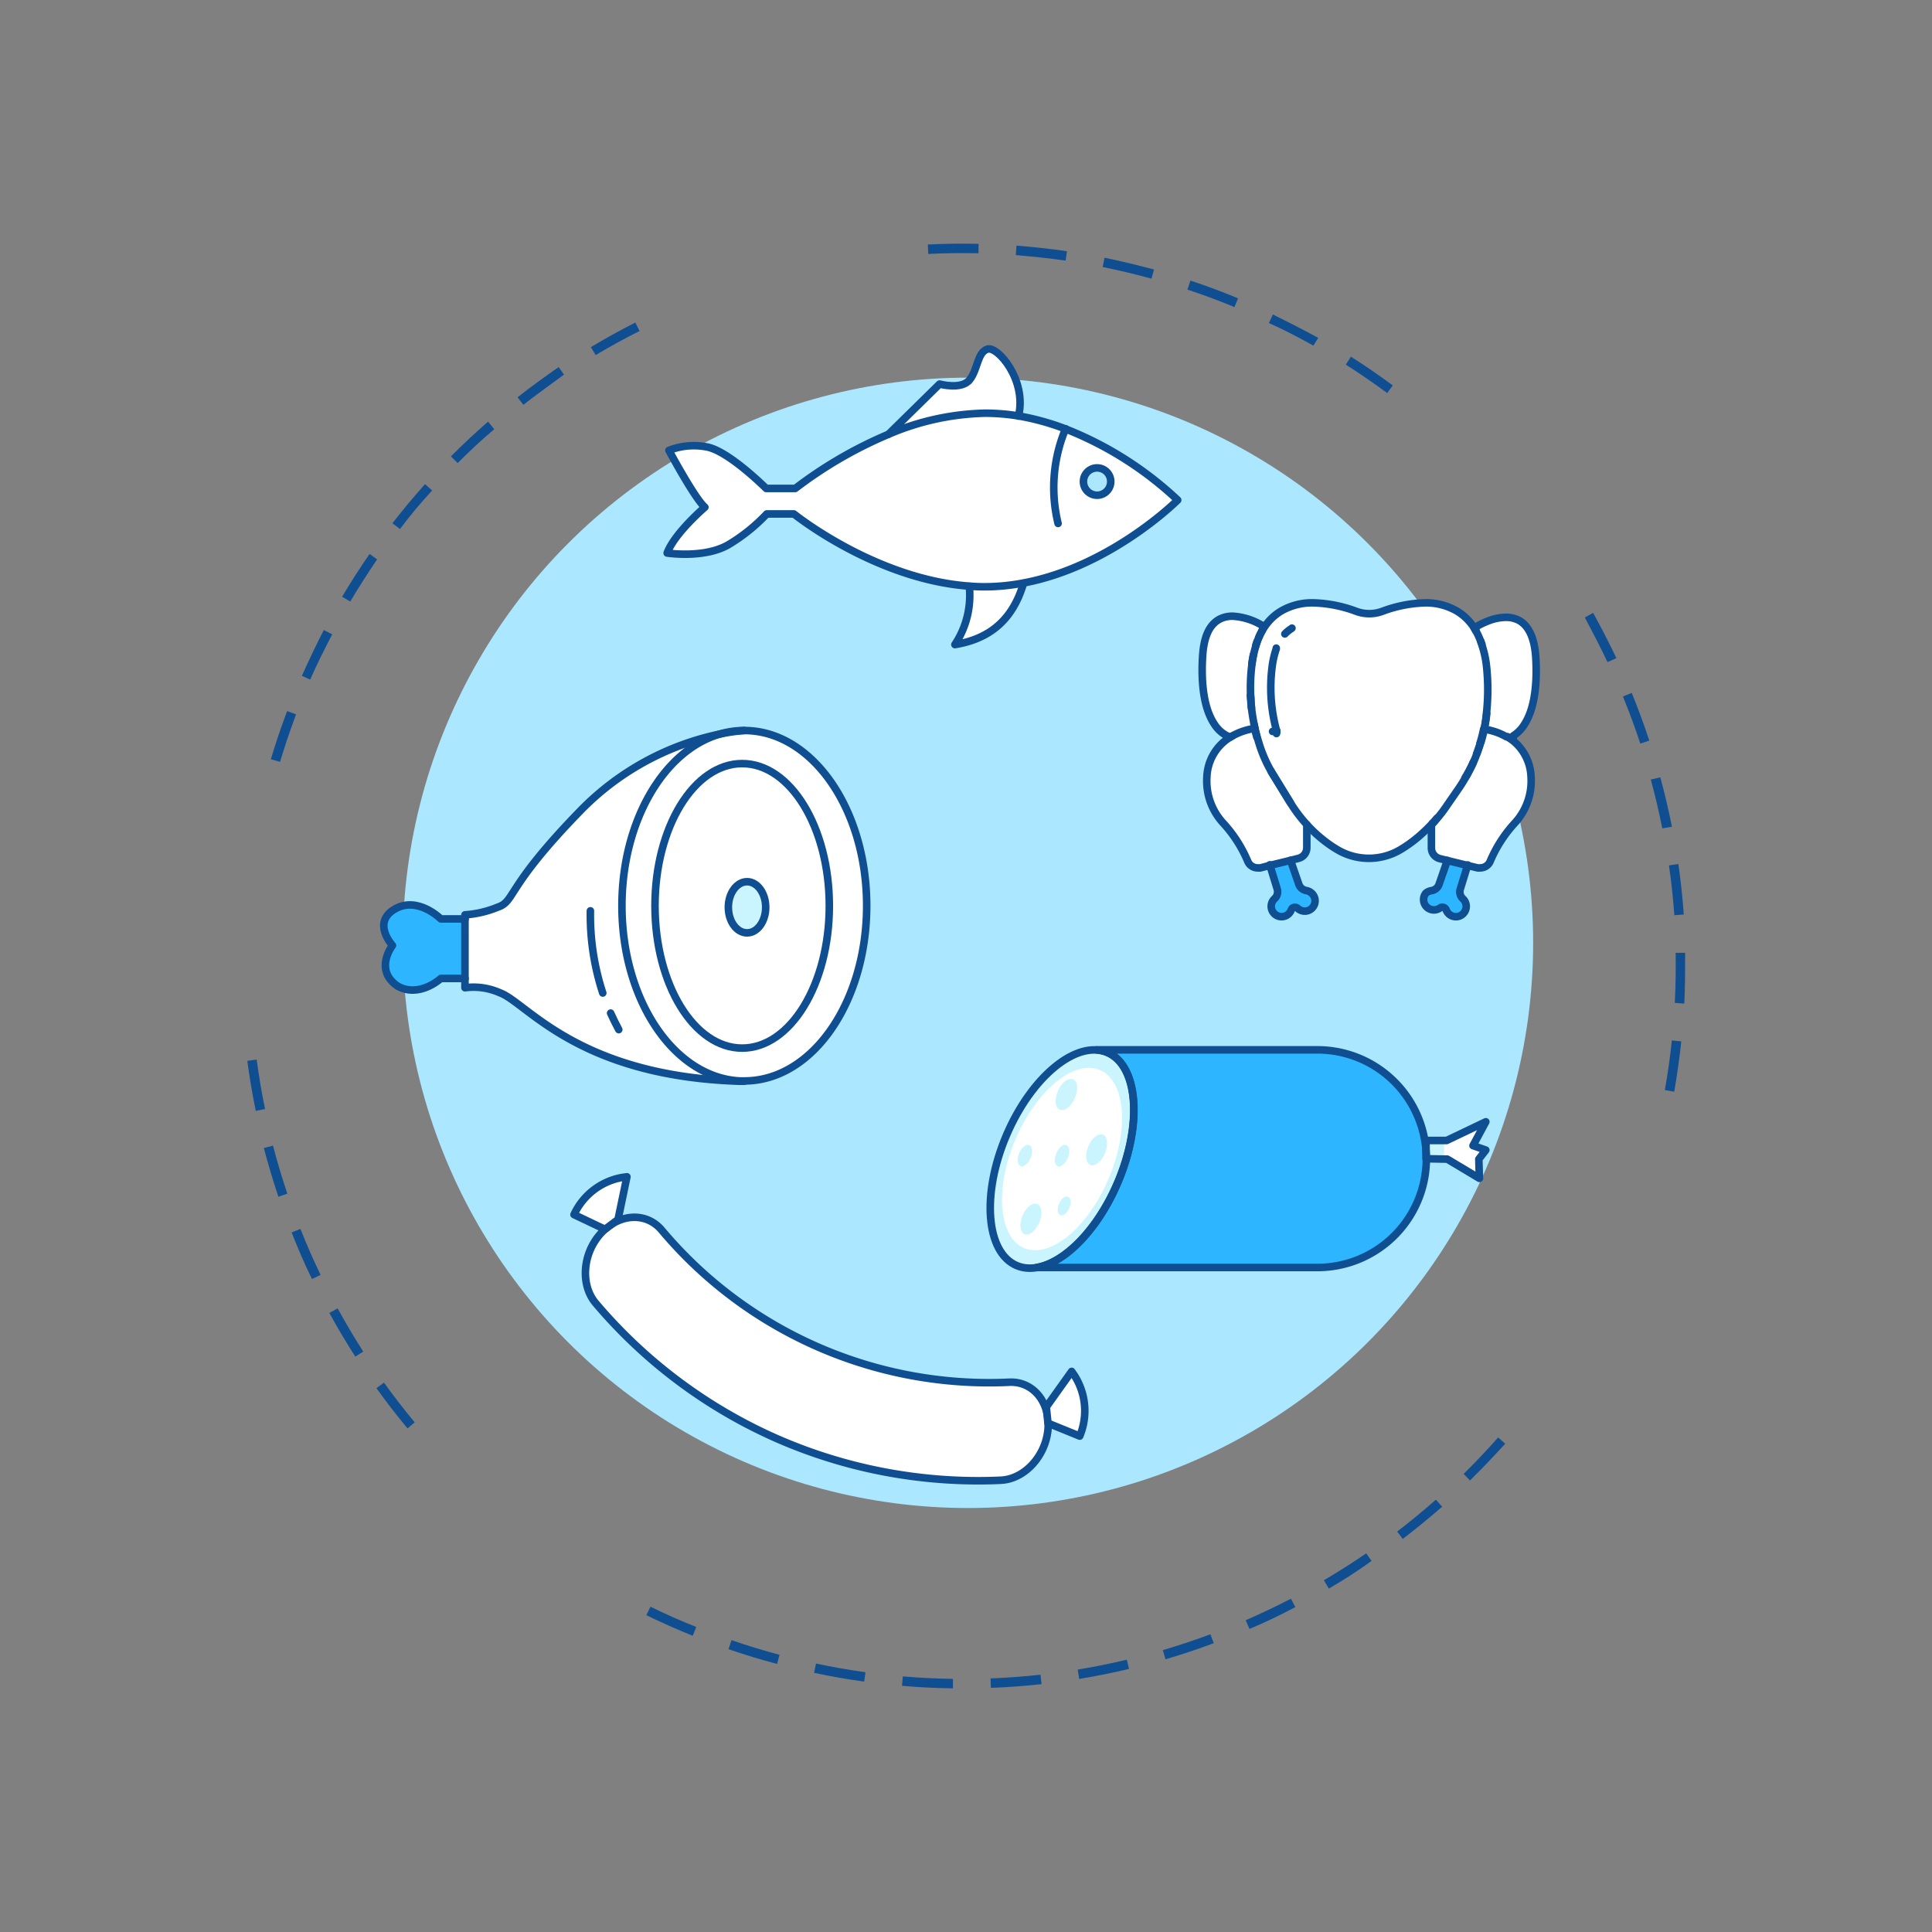 <svg id="Layer_1" data-name="Layer 1" xmlns="http://www.w3.org/2000/svg" viewBox="0 0 256 256"><rect x="0" y="0" width="256" height="256" fill="#808080" stroke="none"/><defs><style>.cls-1{fill:#0e4e91;}.cls-2{fill:#abe7ff;}.cls-3{fill:#fff;}.cls-4{fill:#caf5fe;}.cls-5{fill:#2db5ff;}.cls-6{fill:none;stroke:#0e4e91;stroke-linecap:round;stroke-linejoin:round;}</style></defs><path class="cls-1" d="M96.52,218.52l.41-1.19c2.09.72,4.23,1.37,6.36,1.94l-.32,1.21C100.8,219.91,98.64,219.25,96.52,218.52Zm-4.73-1.77c-2.08-.84-4.15-1.76-6.15-2.73l.55-1.13c2,1,4,1.87,6.07,2.69Zm16.08,4.91.26-1.23c2.16.46,4.36.84,6.55,1.15l-.17,1.24C112.29,222.52,110.06,222.12,107.87,221.66Zm11.65,1.72.11-1.25c2.2.19,4.43.3,6.64.33l0,1.25C124,223.69,121.75,223.57,119.52,223.38Zm11.78.27-.05-1.25c2.19-.09,4.42-.25,6.62-.49l.14,1.25C135.78,223.4,133.52,223.57,131.3,223.65ZM143,222.47l-.2-1.24c2.18-.36,4.37-.8,6.51-1.31l.29,1.22C147.43,221.66,145.21,222.1,143,222.47Zm-89-33.2c-1.43-1.72-2.82-3.51-4.12-5.33l1-.73c1.29,1.79,2.66,3.56,4.07,5.26Zm100.43,30.58-.35-1.2c2.12-.62,4.24-1.33,6.31-2.1l.44,1.18C158.78,218.5,156.63,219.22,154.48,219.85ZM47.08,179.76c-1.21-1.88-2.36-3.83-3.44-5.79l1.1-.6c1.06,1.94,2.2,3.86,3.39,5.72Zm118.48,36.08-.5-1.15c2-.87,4-1.83,6-2.85l.58,1.11C169.65,214,167.61,215,165.56,215.84ZM41.34,169.47c-1-2-1.87-4.08-2.7-6.17l1.17-.46c.82,2.06,1.71,4.11,2.67,6.09Zm134.72,41-.64-1.08c1.91-1.12,3.8-2.32,5.61-3.56l.71,1C179.91,208.16,178,209.38,176.06,210.51ZM36.89,158.57c-.71-2.12-1.36-4.29-1.93-6.45l1.21-.32c.56,2.13,1.2,4.28,1.9,6.37Zm149,45.37-.76-1c1.75-1.34,3.48-2.76,5.13-4.23l.83.94C189.37,201.14,187.62,202.58,185.84,203.94Zm-152-56.74c-.45-2.19-.83-4.42-1.12-6.63l1.24-.17c.29,2.18.66,4.39,1.11,6.55Zm160.93,49-.88-.9c1.57-1.55,3.11-3.17,4.57-4.83l.94.83C197.9,193,196.34,194.63,194.75,196.2ZM35.89,100.6c.57-1.91,1.21-3.82,1.9-5.69l.26-.69,1.18.44-.25.68c-.68,1.84-1.31,3.73-1.87,5.61ZM41.1,90.05,40,89.55c.9-2,1.88-4.09,2.91-6.07l1.11.58C43,86,42,88,41.1,90.05Zm179.5,54.39c.39-2.18.7-4.39.93-6.58l1.25.13c-.24,2.22-.55,4.46-.94,6.67ZM46.41,79.71l-1.08-.64c1.14-1.92,2.37-3.83,3.64-5.67l1,.72C48.74,75.93,47.53,77.81,46.41,79.71Zm175.51,53.18c.11-2.2.15-4.44.11-6.64l1.26,0c0,2.24,0,4.5-.11,6.73ZM53,70.1l-1-.77c1.37-1.76,2.82-3.51,4.32-5.18l.94.84C55.73,66.64,54.3,68.36,53,70.1Zm168.86,51.17c-.16-2.2-.4-4.42-.71-6.6l1.24-.18c.32,2.21.56,4.46.72,6.69ZM60.64,61.36l-.89-.89c1.58-1.58,3.23-3.13,4.92-4.6l.82,1C63.83,58.27,62.19,59.8,60.64,61.36Zm159.62,48.4c-.43-2.16-.94-4.34-1.52-6.47L220,103c.59,2.16,1.1,4.36,1.54,6.55ZM69.35,53.64l-.77-1c1.76-1.38,3.59-2.71,5.45-4l.7,1C72.89,51,71.08,52.28,69.35,53.64Zm148,44.89c-.69-2.09-1.46-4.19-2.3-6.24l1.16-.48c.85,2.07,1.63,4.2,2.33,6.32ZM78.93,47.05,78.29,46c1.92-1.15,3.9-2.25,5.89-3.26l.57,1.12C82.78,44.84,80.82,45.92,78.93,47.05ZM213,87.73c-.94-2-2-4-3-5.91l1.1-.61c1.1,2,2.13,4,3.08,6ZM123,33.65l-.06-1.25c2.23-.11,4.49-.14,6.72-.09l0,1.25C127.41,33.51,125.18,33.54,123,33.65Zm60.81,18.43c-1.77-1.31-3.62-2.58-5.48-3.76l.67-1.06c1.89,1.2,3.76,2.48,5.55,3.81ZM134.6,33.8l.09-1.25c2.23.17,4.48.42,6.69.74l-.18,1.24C139,34.21,136.79,34,134.6,33.8Zm39.43,12c-1.92-1.08-3.9-2.11-5.9-3l.54-1.13c2,1,4,2,6,3.1ZM146.11,35.38l.25-1.23c2.19.44,4.39,1,6.55,1.56l-.33,1.21C150.45,36.34,148.27,35.82,146.11,35.38Zm17.46,5.31c-2-.84-4.14-1.62-6.23-2.32l.4-1.19c2.12.7,4.24,1.49,6.31,2.35Z"/><circle class="cls-2" cx="128.26" cy="124.93" r="74.89"/><polygon class="cls-3" points="188.96 151.12 191.69 151.12 196.88 148.64 195.18 151.8 196.88 152.39 195.95 153.59 196.03 156.14 191.77 153.59 188.96 153.54 188.96 151.12"/><ellipse class="cls-4" cx="140.73" cy="153.59" rx="15.34" ry="8.01" transform="translate(-55.73 222.87) rotate(-66.93)"/><ellipse class="cls-3" cx="140.73" cy="153.59" rx="12.82" ry="6.7" transform="translate(-55.73 222.87) rotate(-66.93)"/><rect class="cls-4" x="188.96" y="151.12" width="2.38" height="2.47"/><path class="cls-4" d="M142.43,145.49c-.47,1.11-1.34,1.8-2,1.54s-.72-1.36-.25-2.47,1.34-1.79,2-1.54S142.9,144.39,142.43,145.49Z"/><path class="cls-4" d="M146.41,152.83c-.47,1.1-1.34,1.79-1.95,1.53s-.72-1.36-.25-2.47,1.34-1.79,1.95-1.53S146.87,151.71,146.41,152.83Z"/><path class="cls-4" d="M137.7,162c-.47,1.1-1.34,1.79-1.95,1.53s-.72-1.36-.25-2.47,1.34-1.79,1.95-1.53S138.17,160.93,137.7,162Z"/><path class="cls-4" d="M141.67,160.09c-.29.68-.82,1.09-1.19.93s-.44-.84-.15-1.51.82-1.09,1.19-.93S142,159.41,141.67,160.09Z"/><path class="cls-4" d="M136.56,153.45c-.33.77-.93,1.25-1.35,1.06s-.49-.94-.17-1.71.93-1.24,1.35-1.06S136.89,152.69,136.56,153.45Z"/><path class="cls-4" d="M141.48,153.45c-.32.77-.92,1.25-1.35,1.06s-.49-.94-.16-1.71.92-1.24,1.35-1.06S141.81,152.69,141.48,153.45Z"/><path class="cls-5" d="M174.52,139.11H145.33v0a4.28,4.28,0,0,1,1.42.34c4.07,1.74,4.68,9.46,1.36,17.25-2.66,6.23-7,10.63-10.75,11.25h37.17A14.44,14.44,0,0,0,189,153.54h0A14.44,14.44,0,0,0,174.52,139.11Z"/><ellipse class="cls-6" cx="140.73" cy="153.59" rx="15.34" ry="8.01" transform="translate(-55.73 222.87) rotate(-66.93)"/><path class="cls-6" d="M174.52,139.11H145.33v0a4.28,4.28,0,0,1,1.42.34c4.07,1.74,4.68,9.46,1.36,17.25-2.66,6.23-7,10.63-10.75,11.25h37.17A14.44,14.44,0,0,0,189,153.54h0A14.44,14.44,0,0,0,174.52,139.11Z"/><polygon class="cls-6" points="188.96 151.12 191.69 151.12 196.88 148.64 195.18 151.8 196.88 152.39 195.95 153.59 196.03 156.14 191.77 153.59 188.96 153.54 188.96 151.12"/><path class="cls-3" d="M103,190.65a66.63,66.63,0,0,1-24.09-18c-2-2.39-1.74-6.5.67-9.18s6-2.91,8.06-.52a56.65,56.65,0,0,0,46.14,20.2c3.14-.12,5.41,2.69,5.08,6.27s-3.15,6.6-6.29,6.72A66.49,66.49,0,0,1,103,190.65Z"/><path class="cls-6" d="M103,190.65a66.63,66.63,0,0,1-24.09-18c-2-2.39-1.74-6.5.67-9.18s6-2.91,8.06-.52a56.65,56.65,0,0,0,46.14,20.2c3.14-.12,5.41,2.69,5.08,6.27s-3.15,6.6-6.29,6.72A66.49,66.49,0,0,1,103,190.65Z"/><path class="cls-3" d="M138.86,188.58l-.22-2.15,3.36-4.71.39.57a8.7,8.7,0,0,1,.68,8h0Z"/><path class="cls-6" d="M138.86,188.58l-.22-2.15,3.36-4.71.39.57a8.7,8.7,0,0,1,.68,8h0Z"/><path class="cls-3" d="M80.16,162.89l1.73-1.29,1.18-5.67-.69.1a8.7,8.7,0,0,0-6.32,4.91h0Z"/><path class="cls-6" d="M80.16,162.89l1.73-1.29,1.18-5.67-.69.1a8.7,8.7,0,0,0-6.32,4.91h0Z"/><path class="cls-3" d="M126.53,85.41a11.8,11.8,0,0,0,1.91-7.72h0c.7.06,1.4.09,2.09.09a27.64,27.64,0,0,0,5.1-.49C134.12,82.41,130.83,84.71,126.53,85.41Z"/><path class="cls-3" d="M135,55.14a26.84,26.84,0,0,0-4.43-.37,33.87,33.87,0,0,0-12.81,2.78h0l6.78-6.66s2.93.81,4-.58,1-3.62,2.34-4.05,5.26,4.11,4.12,8.87Z"/><path class="cls-3" d="M141.2,56.82a46.38,46.38,0,0,1,14.9,9.44s-8.79,8.84-20.48,11a27.45,27.45,0,0,1-5.09.49q-1,0-2.1-.09c-10-.74-19.31-6.61-23.19-9.56h-3.58A24.35,24.35,0,0,1,96.84,72c-3.22,2-8.39,1.26-8.39,1.26,1-2.67,5-6.07,5-6.07-1.37-1.15-4.77-7.53-4.77-7.53a9.12,9.12,0,0,1,5-.46c2.92.5,7.88,5.5,7.88,5.5h3.86a56,56,0,0,1,12.34-7.17,33.87,33.87,0,0,1,12.81-2.79,25.88,25.88,0,0,1,4.43.38A32,32,0,0,1,141.2,56.82Zm6,7a1.81,1.81,0,1,0-1.81,1.81A1.8,1.8,0,0,0,147.18,63.78Z"/><path class="cls-6" d="M117.72,57.55a56.26,56.26,0,0,0-12.34,7.17h-3.86s-5-5-7.88-5.5a9,9,0,0,0-5,.46s3.41,6.37,4.76,7.53c0,0-4,3.41-5,6.07,0,0,5.17.8,8.38-1.26a23.57,23.57,0,0,0,4.82-3.92h3.59c3.88,3,13.15,8.82,23.19,9.56.69.06,1.39.09,2.09.09a27.45,27.45,0,0,0,5.09-.49c11.69-2.18,20.49-11,20.49-11a46.52,46.52,0,0,0-14.9-9.44A33.25,33.25,0,0,0,135,55.12a28,28,0,0,0-4.43-.37A34.28,34.28,0,0,0,117.72,57.55Z"/><path class="cls-6" d="M128.44,77.69a11.81,11.81,0,0,1-1.91,7.72c4.3-.7,7.59-3,9.09-8.13"/><path class="cls-6" d="M117.72,57.55l6.78-6.66s2.92.81,4-.58,1-3.62,2.34-4.05,5.26,4.11,4.12,8.87"/><path class="cls-6" d="M141.2,56.81h0a20.13,20.13,0,0,0-1,12.55"/><path class="cls-6" d="M147.18,63.78A1.81,1.81,0,1,1,145.37,62,1.81,1.81,0,0,1,147.18,63.78Z"/><path class="cls-3" d="M203.48,87.09c.17,2.72.05,6.45-1.51,8.84a4.57,4.57,0,0,1-1.48,1.51v.61l-.74-.42-.08,0-.06,0a8.26,8.26,0,0,0-2.44-.92l-.51-.11.09-.51c.09-.49.16-1,.2-1.45a28.49,28.49,0,0,0,0-6.54,13.23,13.23,0,0,0-.58-2.6c0-.12-.08-.24-.12-.37a9.45,9.45,0,0,0-.65-1.47l-.27-.47.48-.26a10.26,10.26,0,0,1,1.54-.71,6.59,6.59,0,0,1,2.19-.42,3.67,3.67,0,0,1,1.62.35C202.53,82.75,203.32,84.44,203.48,87.09Z"/><path class="cls-3" d="M194.47,114.65l-2.7-.66-1-.25a1.46,1.46,0,0,1-1.1-1.41v-3.06l.15-.16,0,0a8.27,8.27,0,0,0,.56-.64c.43-.5.83-1,1.21-1.57l1.66-2.4c.31-.45.6-.9.86-1.37.16-.24.3-.5.44-.75,0-.09.1-.18.13-.27a10.9,10.9,0,0,0,.53-1.09c.17-.36.31-.71.44-1.07.07-.17.13-.33.18-.49s.2-.55.28-.83a1.8,1.8,0,0,0,0-.19,13.73,13.73,0,0,0,.37-1.36l.12-.52.51.11a8.26,8.26,0,0,1,2.44.92l.06,0,.08,0a6.46,6.46,0,0,1,3.12,5.31,8.23,8.23,0,0,1-2.24,6.21,17.6,17.6,0,0,0-3.15,4.92,1.44,1.44,0,0,1-1.35.93,1.87,1.87,0,0,1-.34,0Z"/><path class="cls-3" d="M196.93,88a28.49,28.49,0,0,1,0,6.54,20.12,20.12,0,0,1-.78,3.84,1.8,1.8,0,0,1,0,.19c-.09.28-.18.56-.28.83a4.84,4.84,0,0,1-.18.49c-.13.36-.27.71-.44,1.07s-.34.74-.53,1.09c0,.09-.09.18-.13.27-.14.25-.28.51-.44.75-.26.47-.55.92-.86,1.37l-1.66,2.4c-.38.53-.78,1.07-1.21,1.57-.18.22-.36.43-.56.64l0,0a22.59,22.59,0,0,1-1.8,1.73,17.16,17.16,0,0,1-2.37,1.71,8.19,8.19,0,0,1-8.47,0,14.56,14.56,0,0,1-1.65-1.13,17.73,17.73,0,0,1-2.34-2.16,19.1,19.1,0,0,1-2.19-2.91l-2.18-3.56c-.13-.21-.26-.42-.38-.63a17.93,17.93,0,0,1-1.55-3.56c-.1-.31-.19-.63-.28-.94s-.16-.62-.24-.94-.11-.5-.17-.76c-.14-.71-.25-1.41-.34-2.12,0-.26-.06-.51-.07-.77a2.83,2.83,0,0,1,0-.29c0-.22,0-.44-.05-.67a24.43,24.43,0,0,1,.18-4.1c.06-.43.12-.84.21-1.24s.19-.81.31-1.19c.06-.19.11-.37.18-.55s.13-.35.2-.52.14-.33.22-.49.17-.32.25-.46,0,0,0,0A6.94,6.94,0,0,1,169.7,81,8.15,8.15,0,0,1,174,79.88a17.56,17.56,0,0,1,5.64,1.1,5,5,0,0,0,3.59,0,17.44,17.44,0,0,1,5.63-1.1A8.15,8.15,0,0,1,193.1,81a7,7,0,0,1,2.48,2.62,9.45,9.45,0,0,1,.65,1.47c0,.13.09.25.12.37A13.23,13.23,0,0,1,196.93,88Z"/><path class="cls-5" d="M194.47,114.65l-1,3.25v0a1.24,1.24,0,0,0,.36,1.23,1.37,1.37,0,1,1-2.21,1.49.55.55,0,0,0-.7-.34l-.18.11a1.37,1.37,0,0,1-1.82-2,1.53,1.53,0,0,1,.72-.33,1.28,1.28,0,0,0,1.06-.92l1.07-3.09v0Z"/><path class="cls-5" d="M174.32,119.14a1.37,1.37,0,0,1-1.09,1.61,1.39,1.39,0,0,1-1.17-.33.55.55,0,0,0-.77,0,.77.77,0,0,0-.1.18,1.37,1.37,0,1,1-2.21-1.48,1.26,1.26,0,0,0,.36-1.24v0l-1-3.25L171,114V114l1.07,3.08a1.28,1.28,0,0,0,1,.92A1.41,1.41,0,0,1,174.32,119.14Z"/><path class="cls-3" d="M168.33,114.65,167,115a2,2,0,0,1-.34,0,1.43,1.43,0,0,1-1.35-.93,17.6,17.6,0,0,0-3.15-4.92,8.23,8.23,0,0,1-2.24-6.21A6.44,6.44,0,0,1,163,97.69l.23-.14h0a8.7,8.7,0,0,1,2.5-.94l.51-.1.06.22.06.29.18.65c.09.31.18.63.28.94a17.93,17.93,0,0,0,1.55,3.56,6.88,6.88,0,0,0,.37.63l2.19,3.56a19.1,19.1,0,0,0,2.19,2.91v3.07a1.46,1.46,0,0,1-1.11,1.41l-1,.25Z"/><path class="cls-3" d="M167.5,83.08l-.24.44s0,0,0,0-.17.31-.25.46-.15.32-.22.49-.13.34-.2.52-.12.36-.18.55c-.12.38-.22.78-.31,1.19s-.15.81-.21,1.24a24.43,24.43,0,0,0-.18,4.1c0,.23,0,.45.05.67a2.83,2.83,0,0,0,0,.29c0,.26.05.51.07.77.09.71.2,1.41.34,2.12l.11.54-.51.1a8.7,8.7,0,0,0-2.5.94h0l-.23.14,0,0-.25-.11A4.35,4.35,0,0,1,160.94,96c-1.62-2.38-1.76-6.17-1.59-9s1-4.33,2.34-5a3.72,3.72,0,0,1,1.63-.35,8.49,8.49,0,0,1,3.71,1.1Z"/><path class="cls-6" d="M171,114l1.07,3.08a1.28,1.28,0,0,0,1,.92,1.41,1.41,0,0,1,1.16,1.1,1.37,1.37,0,0,1-1.09,1.61,1.39,1.39,0,0,1-1.17-.33.55.55,0,0,0-.77,0,.77.77,0,0,0-.1.18,1.37,1.37,0,1,1-2.21-1.48,1.26,1.26,0,0,0,.36-1.24v0l-1-3.25v0"/><path class="cls-6" d="M194.48,114.61v0l-1,3.25v0a1.24,1.24,0,0,0,.36,1.23,1.37,1.37,0,1,1-2.21,1.49.55.55,0,0,0-.7-.34l-.18.11a1.37,1.37,0,0,1-1.82-2,1.53,1.53,0,0,1,.72-.33,1.28,1.28,0,0,0,1.06-.92l1.07-3.09"/><path class="cls-6" d="M163.27,97.54h0"/><line class="cls-6" x1="166.17" y1="95.96" x2="166.28" y2="96.5"/><path class="cls-6" d="M165.76,93.07c0,.26.05.51.07.77"/><path class="cls-6" d="M165.69,92.11c0,.23,0,.45.05.67"/><path class="cls-6" d="M166.08,86.77c-.09.4-.15.81-.21,1.24"/><path class="cls-6" d="M166.57,85c-.07.18-.12.36-.18.55"/><path class="cls-6" d="M167.24,83.56c-.08.14-.17.3-.25.46s-.14.32-.22.49"/><path class="cls-6" d="M163,97.69l0,0-.25-.11A4.35,4.35,0,0,1,160.94,96c-1.62-2.38-1.76-6.17-1.59-9s1-4.33,2.34-5a3.72,3.72,0,0,1,1.63-.35,8.49,8.49,0,0,1,3.71,1.1l.47.27-.24.44"/><path class="cls-6" d="M173.16,109.26v3.07a1.46,1.46,0,0,1-1.11,1.41l-1,.25-2.7.66L167,115a2,2,0,0,1-.34,0,1.43,1.43,0,0,1-1.35-.93,17.6,17.6,0,0,0-3.15-4.92,8.23,8.23,0,0,1-2.24-6.21A6.44,6.44,0,0,1,163,97.69l.23-.14h0a8.7,8.7,0,0,1,2.5-.94l.51-.1.06.22.06.29.18.65"/><path class="cls-6" d="M168.41,102.16a6.88,6.88,0,0,0,.37.63l2.19,3.56"/><path class="cls-6" d="M190.39,108.42a8.27,8.27,0,0,1-.56.64"/><path class="cls-6" d="M194.56,102.33c-.14.25-.28.51-.44.75"/><path class="cls-6" d="M195.22,101c-.16.36-.34.74-.53,1.09"/><path class="cls-6" d="M196.12,98.58c-.09.28-.18.56-.28.83s-.11.32-.18.49"/><path class="cls-6" d="M197,94.55a20.12,20.12,0,0,1-.78,3.84"/><path class="cls-6" d="M196.23,85c0,.13.09.25.12.37"/><path class="cls-6" d="M189.79,109.11a22.59,22.59,0,0,1-1.8,1.73,17.16,17.16,0,0,1-2.37,1.71,8.19,8.19,0,0,1-8.47,0,14.56,14.56,0,0,1-1.65-1.13,17.73,17.73,0,0,1-2.34-2.16,19.1,19.1,0,0,1-2.19-2.91l-2.18-3.56c-.13-.21-.26-.42-.38-.63a17.93,17.93,0,0,1-1.55-3.56c-.1-.31-.19-.63-.28-.94s-.16-.62-.24-.94-.11-.5-.17-.76c-.14-.71-.25-1.41-.34-2.12,0-.26-.06-.51-.07-.77a2.83,2.83,0,0,1,0-.29c0-.22,0-.44-.05-.67a24.43,24.43,0,0,1,.18-4.1c.06-.43.12-.84.21-1.24s.19-.81.31-1.19c.06-.19.11-.37.18-.55s.13-.35.2-.52.14-.33.22-.49.16-.31.25-.46,0,0,0,0A6.94,6.94,0,0,1,169.7,81,8.15,8.15,0,0,1,174,79.88a17.56,17.56,0,0,1,5.64,1.1,5,5,0,0,0,3.59,0,17.44,17.44,0,0,1,5.63-1.1A8.15,8.15,0,0,1,193.1,81a7,7,0,0,1,2.48,2.62"/><path class="cls-6" d="M199.75,97.63a6.46,6.46,0,0,1,3.12,5.31,8.23,8.23,0,0,1-2.24,6.21,17.6,17.6,0,0,0-3.15,4.92,1.44,1.44,0,0,1-1.35.93,1.87,1.87,0,0,1-.34,0l-1.32-.32-2.7-.66-1-.25a1.46,1.46,0,0,1-1.1-1.41v-3.06l.15-.16,0,0c.2-.21.38-.42.56-.64.43-.5.83-1,1.21-1.57l1.66-2.4c.31-.45.6-.9.86-1.37.16-.24.3-.5.44-.75,0-.09.1-.18.13-.27a10.9,10.9,0,0,0,.53-1.09c.17-.36.31-.71.44-1.07a4.84,4.84,0,0,0,.18-.49c.1-.27.2-.55.28-.83a1.8,1.8,0,0,0,0-.19,13.73,13.73,0,0,0,.37-1.36l.12-.52"/><path class="cls-6" d="M199.75,97.63l-.08,0-.06,0a8.26,8.26,0,0,0-2.44-.92l-.51-.11.09-.51c.09-.49.16-1,.2-1.45a28.49,28.49,0,0,0,0-6.54,13.23,13.23,0,0,0-.58-2.6c0-.12-.08-.24-.12-.37a9.45,9.45,0,0,0-.65-1.47l-.27-.47.48-.26a10.26,10.26,0,0,1,1.54-.71,6.59,6.59,0,0,1,2.19-.42,3.67,3.67,0,0,1,1.62.35c1.39.69,2.18,2.38,2.34,5s.05,6.45-1.51,8.84a4.57,4.57,0,0,1-1.48,1.51v.61Z"/><polyline class="cls-6" points="168.62 96.92 169 96.82 169.14 96.78"/><path class="cls-6" d="M169.14,96.78h0a21.65,21.65,0,0,1-.58-8.4,11.7,11.7,0,0,1,.55-2.41l0-.09"/><path class="cls-6" d="M169.14,96.78a.56.56,0,0,1,0,.42"/><path class="cls-6" d="M170.25,84a4.4,4.4,0,0,1,.86-.7l.08-.07"/><path class="cls-5" d="M52.29,120.47c-3,1.9-.29,4.81-.29,4.81s-2.49,3.19.66,5.37c2.91,1.65,5.75-1,5.75-1h3.22v-7.93H58.41S55.34,118.67,52.29,120.47Z"/><path class="cls-3" d="M61.63,129.69v1.15a8.58,8.58,0,0,1,4.63.67c3.52,1.26,10.23,11.05,31.78,11.72-8.69-.44-15.63-10.66-15.63-23.2,0-11.25,5.58-20.64,13-22.77a36.11,36.11,0,0,0-18.5,10.16c-10.07,10.34-8.57,12-11,12.8a13.69,13.69,0,0,1-4.3,1v8.51Z"/><path class="cls-3" d="M98.62,96.8c9,0,16.22,10.4,16.22,23.23s-7.26,23.22-16.22,23.22l-.58,0c-8.69-.44-15.63-10.66-15.63-23.2,0-11.25,5.58-20.64,13-22.77A24.1,24.1,0,0,1,98.62,96.8Zm-.28,42.07c6.38,0,11.55-8.44,11.55-18.84s-5.17-18.85-11.55-18.85S86.79,109.62,86.79,120,92,138.87,98.34,138.87Z"/><path class="cls-3" d="M109.89,120c0,10.4-5.17,18.84-11.55,18.84S86.79,130.43,86.79,120,92,101.18,98.34,101.18,109.89,109.62,109.89,120ZM99,123.61c1.36,0,2.47-1.52,2.47-3.39s-1.11-3.39-2.47-3.39-2.48,1.52-2.48,3.39S97.62,123.61,99,123.61Z"/><path class="cls-4" d="M99,116.83c-1.37,0-2.48,1.52-2.48,3.39s1.11,3.39,2.48,3.39,2.47-1.52,2.47-3.39S100.35,116.83,99,116.83Z"/><path class="cls-6" d="M95.41,97.26c-7.42,2.13-13,11.52-13,22.77,0,12.54,6.94,22.76,15.63,23.2l.58,0c9,0,16.22-10.4,16.22-23.22S107.58,96.8,98.62,96.8A11.53,11.53,0,0,0,95.41,97.26Z"/><ellipse class="cls-6" cx="98.34" cy="120.03" rx="11.55" ry="18.85"/><path class="cls-6" d="M96.51,120.22c0,1.87,1.11,3.39,2.48,3.39s2.47-1.52,2.47-3.39-1.11-3.39-2.47-3.39S96.51,118.35,96.51,120.22Z"/><path class="cls-6" d="M98.62,96.8a24.1,24.1,0,0,0-3.21.46,36.11,36.11,0,0,0-18.5,10.16c-10.07,10.34-8.57,12-11,12.8a13.69,13.69,0,0,1-4.3,1v9.66a8.58,8.58,0,0,1,4.63.67c3.52,1.26,10.23,11.05,31.78,11.72l.58,0"/><path class="cls-6" d="M61.63,121.76H58.41s-3.07-3.09-6.12-1.29-.29,4.81-.29,4.81-2.49,3.19.66,5.37c2.91,1.65,5.75-1,5.75-1h3.22"/><path class="cls-6" d="M80.91,134.24q.5,1.11,1.08,2.19"/><path class="cls-6" d="M78.23,120.69a33.23,33.23,0,0,0,1.64,10.89"/></svg>